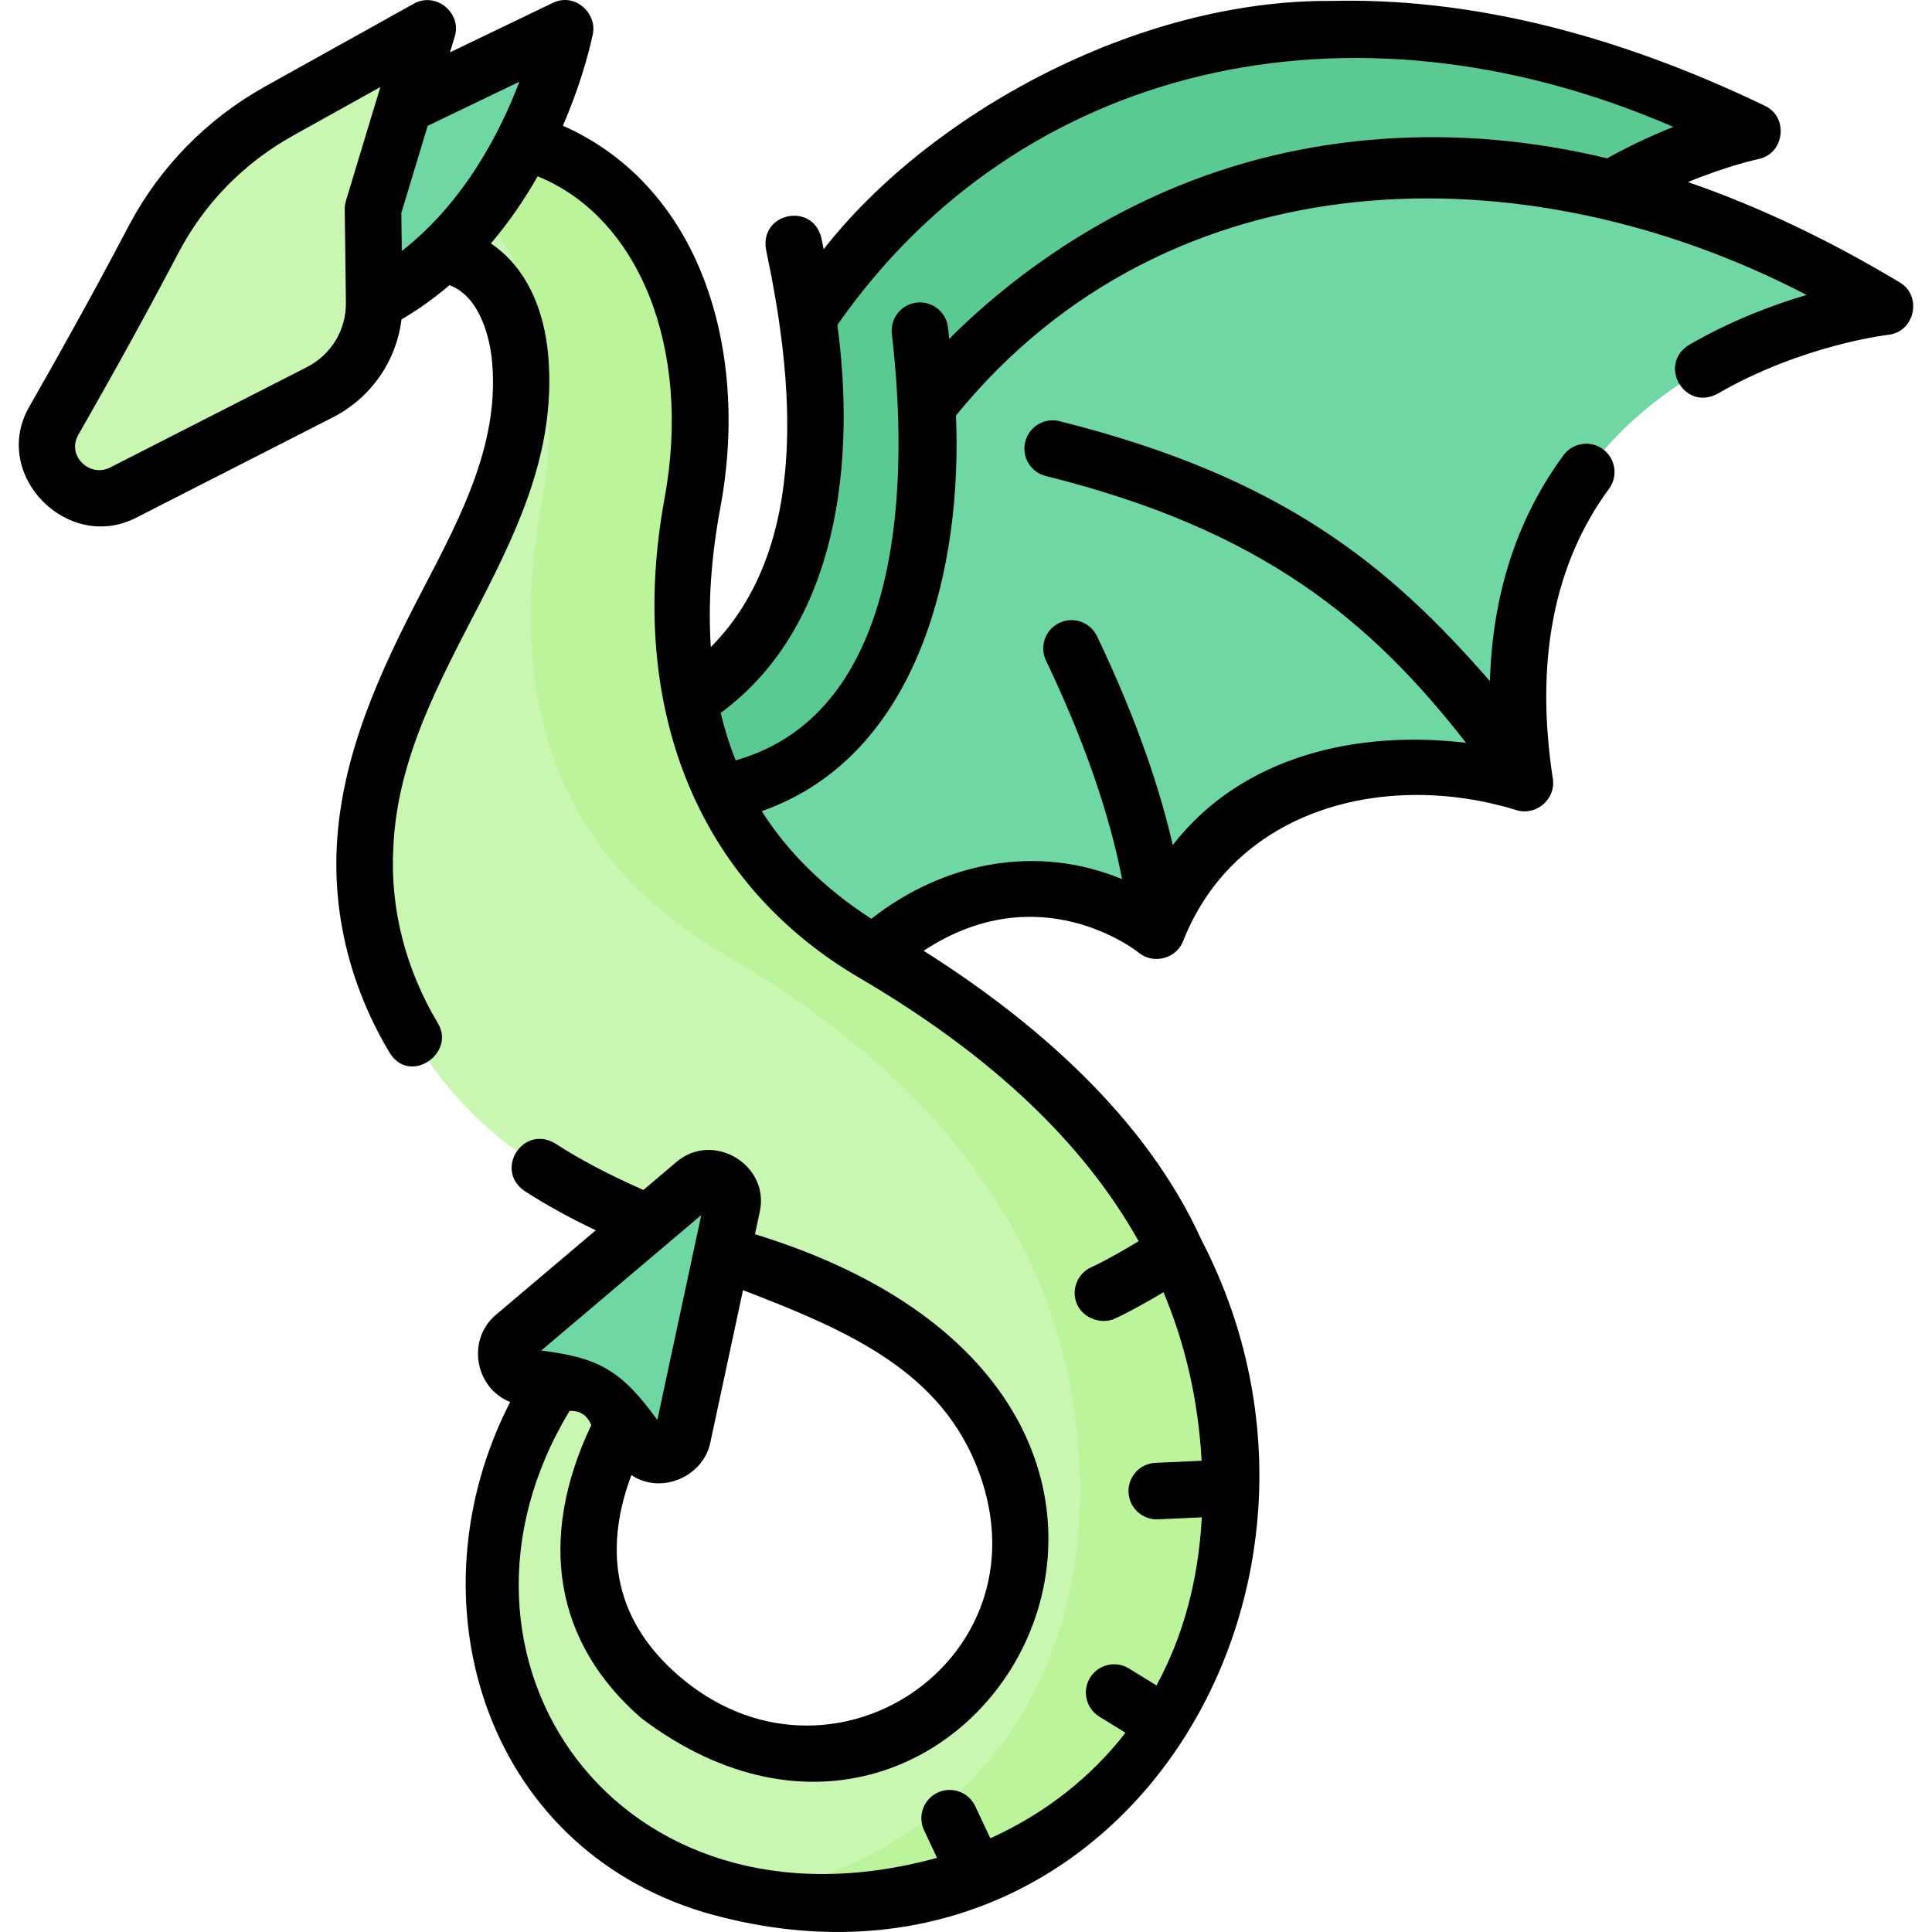 <svg id="Layer_1" enable-background="new 0 0 512.536 512.536" height="512" viewBox="0 0 512.536 512.536" width="512" xmlns="http://www.w3.org/2000/svg"><g><g><g><path d="m165.097 195.678s65.801-16.101 49.395-111.45c0 0 79.074-131.922 250.507-49.379 0 0-111.547 22.584-83.613 134.636 0 0-75.057-15.934-93.665 47.979 0 0-38.113-25.551-74.194 12.874 0 0-30.595 4.671-48.43-34.66z" fill="#5bc992"/></g><g><path d="m231.81 252.968c39.452-34.955 75.062-6.017 75.062-6.017 24.39-61.938 97.67-39.189 97.67-39.189-17.543-114.142 95.605-126.403 95.605-126.403-163.143-97.914-253.979 26.202-253.979 26.202 7.594 96.452-59.406 106.452-59.406 106.452s10.341 23.974 45.048 38.955z" fill="#6fd7a3"/></g><path d="m103.977 38.839c52.471-15.837 91.425 31.06 79.679 94.835-11.6 62.984 13.166 98.789 48.154 119.295 33.934 19.889 90.305 59.992 94.452 134.045 7 125-142.669 149.402-184.333 77.333-37-64 24.351-122.71 24.351-122.71l15.316 12.71s-52.658 55.811-6.524 95.816c40.191 34.851 116.191 4.851 91.764-61.969-22.075-60.387-109.941-47.386-151.489-104.408-39.692-54.474-5.998-105.254 9.637-135.436 26.13-50.445 10.885-91.762-22.189-78.451z" fill="#c9f6b0"/><g><path d="m326.261 387.013c-4.147-74.053-60.517-114.156-94.452-134.045-34.987-20.506-59.754-56.311-48.154-119.295 11.746-63.775-27.208-110.671-79.679-94.834l-.016.415c30.287 11.261 48.161 48.455 39.695 94.42-11.6 62.984 13.166 98.789 48.154 119.295 33.934 19.889 90.305 59.992 94.452 134.045 3.856 68.857-39.829 107.184-86.812 115.679 58.181 10.896 131.769-27.173 126.812-115.68z" fill="#bbf49b"/></g><path d="m91.261 35.741 58.667-28.228s-10 51.5-50.662 72.672l-18.005-5.172z" fill="#6fd7a3"/><path d="m113.464 7.513-14.513 47.918.316 24.753c.128 10.059-5.486 19.324-14.494 23.919l-52.121 26.589c-12.257 6.253-25.205-7.154-18.391-19.052 8.071-14.092 17.343-30.738 26.464-48.11 7.528-14.338 19.124-26.17 33.325-34.076z" fill="#c9f6b0"/><path d="m184.202 314.065c4.482-3.795 11.226.245 9.995 5.988l-6.112 28.513-7 32.655c-1.117 5.21-7.877 6.636-11.003 2.32l-9.913-13.687c-1.004-1.386-2.539-2.291-4.237-2.499l-16.317-1.997c-5.329-.652-7.327-7.338-3.229-10.807l25.427-21.528z" fill="#6fd7a3"/></g><path d="m504.006 74.928c-18.929-11.361-37.71-20.249-56.217-26.628 10.747-4.427 18.591-6.078 18.698-6.101 6.897-1.396 8.106-11.055 1.766-14.108-40.184-19.348-78.836-28.71-114.9-27.848-52.027-.399-107.028 30.262-134.851 65.879l-.588-2.925c-2.249-9.652-16.36-6.827-14.706 2.956 7.098 33.576 12.105 78.547-14.632 105.505-.759-11.307.044-23.531 2.456-36.628 7.796-40.846-4.302-85.056-41.707-101.686 5.702-13.187 7.778-23.442 7.965-24.403 1.058-5.448-4.776-10.997-10.614-8.188l-27.308 13.14 1.274-4.208c1.915-6.324-5.052-11.942-10.826-8.727l-39.415 21.944c-15.545 8.654-28.103 21.498-36.317 37.143-7.922 15.09-16.781 31.195-26.332 47.869-10.297 17.979 10.123 38.736 28.307 29.46l52.121-26.589c10.223-5.214 16.957-14.934 18.326-26.04 4.636-2.72 8.873-5.79 12.74-9.098 8.881 3.28 10.831 16.18 11.15 18.963 2.528 22.053-7.633 41.499-18.392 62.087-11.062 21.171-21.342 43.297-22.647 67.531-1.022 18.983 3.802 37.987 13.952 54.957 5.274 8.82 17.652.291 12.873-7.699-8.611-14.397-12.707-30.46-11.846-46.451 1.958-48.171 46.214-82.169 40.964-132.133-1.658-14.457-7.803-23.438-15.069-28.315 4.924-5.792 9.02-11.875 12.403-17.81 26.949 10.925 40.981 45.712 33.647 85.537-9.37 50.875 5.515 100.04 51.808 127.166 34.665 20.329 59.201 43.427 73.979 69.799-3.878 2.333-8.92 5.243-12.576 6.905-3.771 1.714-5.438 6.161-3.724 9.931 1.622 3.568 6.394 5.332 9.932 3.724 3.909-1.777 8.909-4.614 12.965-7.027 5.869 14.007 9.242 28.893 10.113 44.708l-12.244.555c-4.138.188-7.34 3.694-7.153 7.832.178 4.144 3.729 7.351 7.832 7.153 0 0 11.608-.526 11.608-.526-.875 16.584-4.902 31.5-12.019 44.589l-7.301-4.497c-3.526-2.173-8.147-1.075-10.319 2.453-2.172 3.526-1.074 8.146 2.453 10.319l6.947 4.279c-9.35 12.031-21.561 21.537-35.866 27.994l-3.998-8.514c-1.761-3.749-6.229-5.361-9.977-3.601-3.75 1.761-5.361 6.228-3.601 9.977l3.44 7.325c-84.87 23.371-137.119-53.113-97.485-118.542 2.779-.159 4.685 1.129 5.76 3.745-14.378 30.3-9.741 57.784 13.303 77.766 88.467 66.847 175.738-83.627 30.131-128.404 0 0 1.243-5.8 1.243-5.8 2.853-12.58-12.43-21.733-22.175-13.284 0 0-8.674 7.344-8.674 7.344-9.228-4.068-16.736-8.029-23.375-12.32-8.49-5.123-16.302 6.96-8.142 12.598 5.638 3.644 11.79 7.046 18.875 10.426l-26.501 22.438c-7.825 6.624-5.522 19.421 3.801 23.11-26.778 52.119-7.281 117.693 51.501 135.404 108.566 31.302 180.242-85.205 131.884-178.406-14.747-32.533-44.136-58.025-73.7-76.703 30.499-20.12 55.979-.367 57.116.539 3.875 3.14 9.88 1.578 11.708-3.072 13.987-35.521 54.106-45.363 88.467-34.774 5.197 1.602 10.484-2.927 9.633-8.329-4.776-31.108.24-56.992 14.908-76.932 2.455-3.337 1.739-8.031-1.597-10.486-3.336-2.454-8.031-1.74-10.486 1.597-12.333 16.766-18.85 36.848-19.515 59.925-26.58-30.488-54.798-54.146-114.367-69.008-4.047-.903-8.052 1.647-8.952 5.69-.901 4.043 1.646 8.051 5.689 8.952 57.496 14.299 86.324 38.699 111.296 70.736-28.67-3.449-59.373 3.34-77.805 27.116-3.022-13.219-8.846-31.898-20.094-55.41-1.788-3.737-6.266-5.317-10.002-3.529s-5.316 6.266-3.529 10.002c12.543 26.218 17.888 45.933 20.172 57.982-22.684-9.431-47.398-4.482-66.508 10.515-12.32-7.957-22.063-17.517-29.075-28.549 42.089-14.822 53.241-65.443 51.518-104.962 56.59-69.528 151.137-70.803 225.663-31.987-8.978 2.644-20.03 6.799-31.162 13.24-8.421 5.223-1.229 17.683 7.512 12.983 22.443-12.985 45.123-15.63 45.339-15.654 6.996-.758 9.085-10.266 3.051-13.887zm-366.213-53.253c-5.012 13.189-14.549 31.946-31.199 44.902l-.129-10.082 7.001-23.115zm-56.429 75.748-52.121 26.589c-5.481 2.796-11.622-3.147-8.474-8.644 9.641-16.833 18.589-33.1 26.596-48.352 6.854-13.055 17.343-23.778 30.332-31.009l23.214-12.923-9.139 30.172c-.223.735-.331 1.501-.321 2.27l.316 24.753c.093 7.255-3.894 13.824-10.403 17.144zm178.427 293.346c18.203 49.794-39.84 88.385-79.807 53.727-16.234-14.077-20.405-31.931-12.49-53.175 7.825 5.261 18.989.499 20.924-8.528l8.688-40.526c28.697 10.998 52.925 21.804 62.685 48.502zm-73.754-68.43-11.652 54.356c-9.367-12.934-15.327-16.514-30.805-18.41zm122.944-271.472c-26.804 11.685-45.955 27.789-57.161 39.033l-.317-2.967c-.44-4.119-4.135-7.096-8.255-6.66-4.119.44-7.1 4.137-6.66 8.255 4.355 37.008 4.114 100.23-41.414 113.191-1.618-4.017-2.944-8.219-3.991-12.591 31.475-23.131 35.823-67.179 30.959-102.911 48.007-68.876 135.505-89.911 221.787-52.552-5.299 2.105-11.312 4.839-17.577 8.334-39.072-9.45-80.337-7.278-117.371 8.868z"/></g></svg>